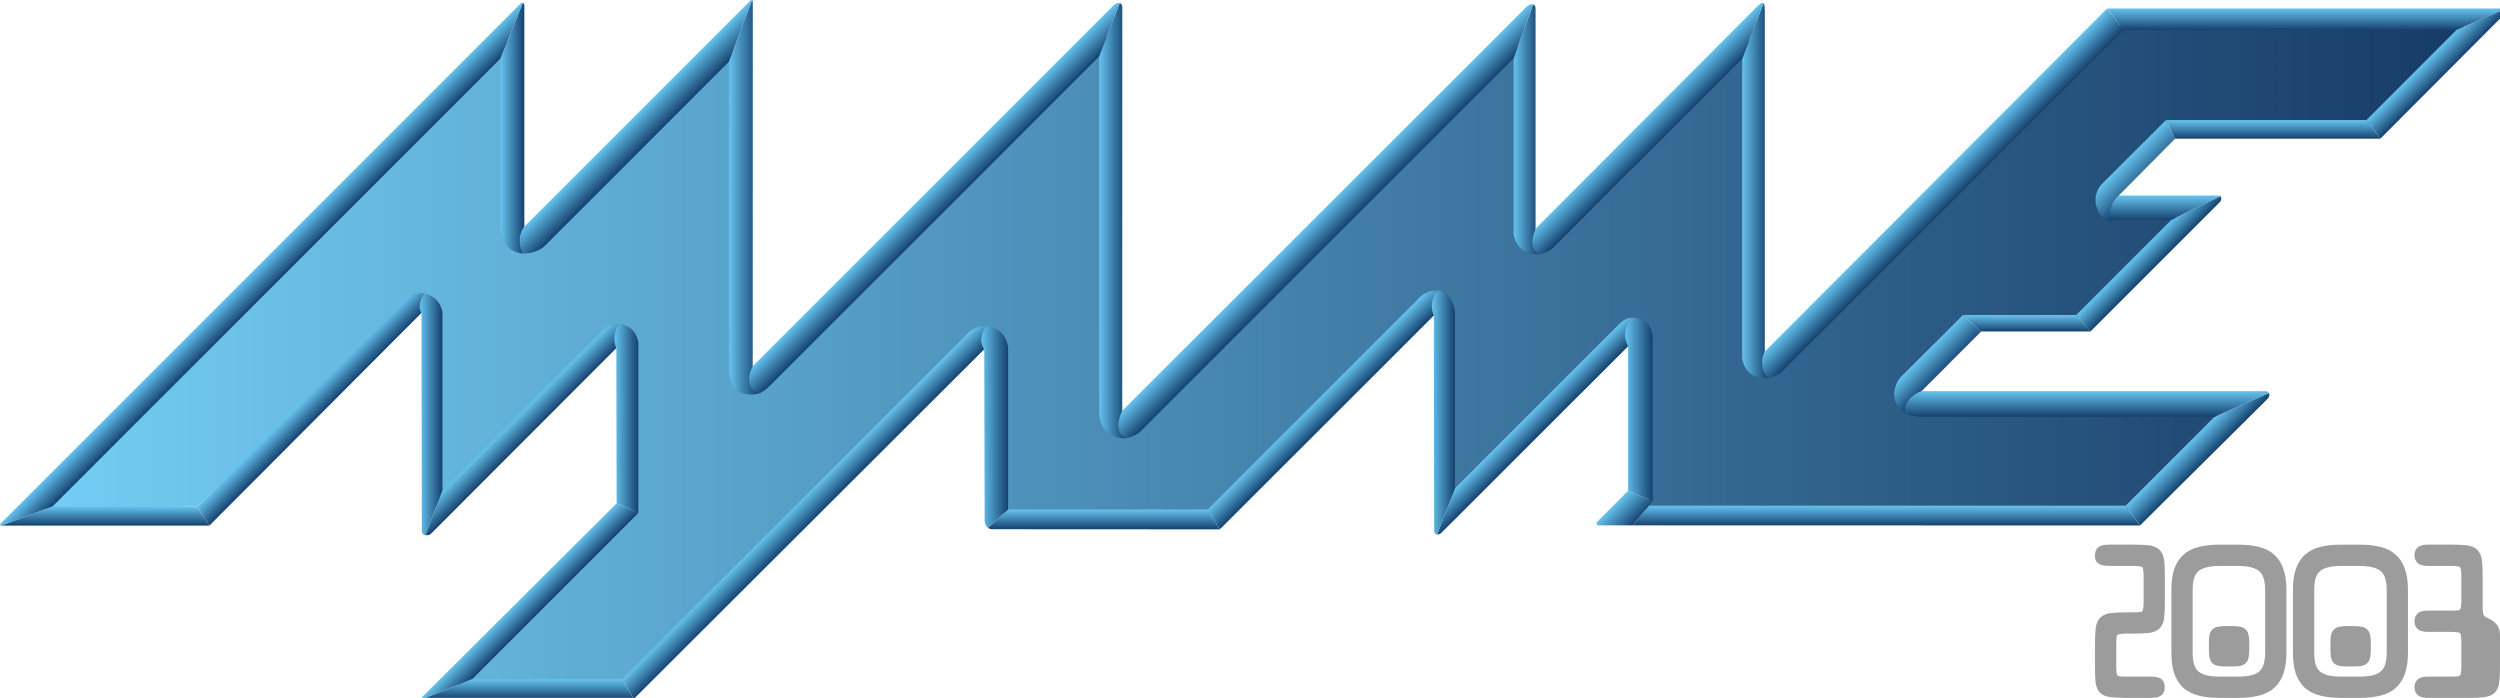 <?xml version="1.0" encoding="UTF-8" standalone="no"?>
<!-- Created with Inkscape (http://www.inkscape.org/) -->

<svg
   width="1015.863mm"
   height="283.578mm"
   viewBox="0 0 1015.863 283.578"
   version="1.1"
   id="svg1"
   inkscape:version="1.3.2 (091e20e, 2023-11-25, custom)"
   sodipodi:docname="mame2003.svg"
   xmlns:inkscape="http://www.inkscape.org/namespaces/inkscape"
   xmlns:sodipodi="http://sodipodi.sourceforge.net/DTD/sodipodi-0.dtd"
   xmlns="http://www.w3.org/2000/svg"
   xmlns:svg="http://www.w3.org/2000/svg">
  <sodipodi:namedview
     id="namedview1"
     pagecolor="#ffffff"
     bordercolor="#000000"
     borderopacity="0.25"
     inkscape:showpageshadow="2"
     inkscape:pageopacity="0.0"
     inkscape:pagecheckerboard="0"
     inkscape:deskcolor="#d1d1d1"
     inkscape:document-units="mm"
     inkscape:zoom="2.8284271"
     inkscape:cx="3452.2721"
     inkscape:cy="925.77955"
     inkscape:window-width="3840"
     inkscape:window-height="2054"
     inkscape:window-x="-11"
     inkscape:window-y="-11"
     inkscape:window-maximized="1"
     inkscape:current-layer="layer1" />
  <defs
     id="defs1">
    <rect
       x="3009.8"
       y="850"
       width="1218.199"
       height="572"
       id="rect2" />
    <rect
       x="1937.719"
       y="91.332"
       width="1616.823"
       height="777.556"
       id="rect1" />
    <linearGradient
       id="SVGID_1_"
       gradientUnits="userSpaceOnUse"
       x1="3778.675"
       y1="-15150.229"
       x2="67.135"
       y2="-15150.229"
       gradientTransform="matrix(1,0,0,-1,-0.18,-14605.497)">
      <stop
         offset="0"
         style="stop-color:#173B66"
         id="stop1" />
      <stop
         offset="1"
         style="stop-color:#73CDF4"
         id="stop2" />
    </linearGradient>
    <linearGradient
       id="SVGID_2_"
       gradientUnits="userSpaceOnUse"
       x1="426.756"
       y1="-15036.05"
       x2="399.959"
       y2="-15009.254"
       gradientTransform="matrix(1,0,0,-1,-0.18,-14605.497)">
      <stop
         offset="0"
         style="stop-color:#15416F"
         id="stop3" />
      <stop
         offset="1"
         style="stop-color:#66C3EE"
         id="stop4" />
    </linearGradient>
    <linearGradient
       id="SVGID_3_"
       gradientUnits="userSpaceOnUse"
       x1="824.745"
       y1="-15546.362"
       x2="800.117"
       y2="-15521.733"
       gradientTransform="matrix(1,0,0,-1,-0.18,-14605.497)">
      <stop
         offset="0"
         style="stop-color:#15416F"
         id="stop5" />
      <stop
         offset="1"
         style="stop-color:#66C3EE"
         id="stop6" />
    </linearGradient>
    <linearGradient
       id="SVGID_4_"
       gradientUnits="userSpaceOnUse"
       x1="161.921"
       y1="-15411.464"
       x2="161.921"
       y2="-15382.164"
       gradientTransform="matrix(1,0,0,-1,-0.18,-14605.497)">
      <stop
         offset="0"
         style="stop-color:#15416F"
         id="stop7" />
      <stop
         offset="1"
         style="stop-color:#66C3EE"
         id="stop8" />
    </linearGradient>
    <linearGradient
       id="SVGID_5_"
       gradientUnits="userSpaceOnUse"
       x1="810.414"
       y1="-15677.283"
       x2="810.414"
       y2="-15647.006"
       gradientTransform="matrix(1,0,0,-1,-0.18,-14605.497)">
      <stop
         offset="0"
         style="stop-color:#15416F"
         id="stop9" />
      <stop
         offset="1"
         style="stop-color:#66C3EE"
         id="stop10" />
    </linearGradient>
    <linearGradient
       id="SVGID_6_"
       gradientUnits="userSpaceOnUse"
       x1="2892.603"
       y1="-15411.273"
       x2="2892.603"
       y2="-15380.928"
       gradientTransform="matrix(1,0,0,-1,-0.18,-14605.497)">
      <stop
         offset="0"
         style="stop-color:#15416F"
         id="stop11" />
      <stop
         offset="1"
         style="stop-color:#66C3EE"
         id="stop12" />
    </linearGradient>
    <linearGradient
       id="SVGID_7_"
       gradientUnits="userSpaceOnUse"
       x1="1692.713"
       y1="-15417.19"
       x2="1692.713"
       y2="-15386.764"
       gradientTransform="matrix(1,0,0,-1,-0.18,-14605.497)">
      <stop
         offset="0"
         style="stop-color:#15416F"
         id="stop13" />
      <stop
         offset="1"
         style="stop-color:#66C3EE"
         id="stop14" />
    </linearGradient>
    <linearGradient
       id="SVGID_8_"
       gradientUnits="userSpaceOnUse"
       x1="3535.148"
       y1="-14651.538"
       x2="3535.148"
       y2="-14618.502"
       gradientTransform="matrix(1,0,0,-1,-0.18,-14605.497)">
      <stop
         offset="0"
         style="stop-color:#15416F"
         id="stop15" />
      <stop
         offset="1"
         style="stop-color:#66C3EE"
         id="stop16" />
    </linearGradient>
    <linearGradient
       id="SVGID_9_"
       gradientUnits="userSpaceOnUse"
       x1="3485.782"
       y1="-14818.162"
       x2="3485.782"
       y2="-14789.562"
       gradientTransform="matrix(1,0,0,-1,-0.18,-14605.497)">
      <stop
         offset="0"
         style="stop-color:#15416F"
         id="stop17" />
      <stop
         offset="1"
         style="stop-color:#66C3EE"
         id="stop18" />
    </linearGradient>
    <linearGradient
       id="SVGID_10_"
       gradientUnits="userSpaceOnUse"
       x1="3107.782"
       y1="-15113.777"
       x2="3107.782"
       y2="-15088.506"
       gradientTransform="matrix(1,0,0,-1,-0.18,-14605.497)">
      <stop
         offset="0"
         style="stop-color:#15416F"
         id="stop19" />
      <stop
         offset="1"
         style="stop-color:#66C3EE"
         id="stop20" />
    </linearGradient>
    <linearGradient
       id="SVGID_11_"
       gradientUnits="userSpaceOnUse"
       x1="3316.953"
       y1="-14943.131"
       x2="3316.953"
       y2="-14905.398"
       gradientTransform="matrix(1,0,0,-1,-0.18,-14605.497)">
      <stop
         offset="0"
         style="stop-color:#15416F"
         id="stop21" />
      <stop
         offset="1"
         style="stop-color:#66C3EE"
         id="stop22" />
    </linearGradient>
    <linearGradient
       id="SVGID_12_"
       gradientUnits="userSpaceOnUse"
       x1="492.521"
       y1="-15240.098"
       x2="468.453"
       y2="-15216.029"
       gradientTransform="matrix(1,0,0,-1,-0.18,-14605.497)">
      <stop
         offset="0"
         style="stop-color:#15416F"
         id="stop23" />
      <stop
         offset="1"
         style="stop-color:#66C3EE"
         id="stop24" />
    </linearGradient>
    <linearGradient
       id="SVGID_13_"
       gradientUnits="userSpaceOnUse"
       x1="804.099"
       y1="-14802.229"
       x2="767.647"
       y2="-14802.229"
       gradientTransform="matrix(1,0,0,-1,-0.18,-14605.497)">
      <stop
         offset="0"
         style="stop-color:#15416F"
         id="stop25" />
      <stop
         offset="1"
         style="stop-color:#66C3EE"
         id="stop26" />
    </linearGradient>
    <linearGradient
       id="SVGID_14_"
       gradientUnits="userSpaceOnUse"
       x1="1162.959"
       y1="-14908.143"
       x2="1117.714"
       y2="-14908.143"
       gradientTransform="matrix(1,0,0,-1,-0.18,-14605.497)">
      <stop
         offset="0"
         style="stop-color:#15416F"
         id="stop27" />
      <stop
         offset="1"
         style="stop-color:#66C3EE"
         id="stop28" />
    </linearGradient>
    <linearGradient
       id="SVGID_15_"
       gradientUnits="userSpaceOnUse"
       x1="1726.166"
       y1="-14943.846"
       x2="1685.454"
       y2="-14943.846"
       gradientTransform="matrix(1,0,0,-1,-0.18,-14605.497)">
      <stop
         offset="0"
         style="stop-color:#15416F"
         id="stop29" />
      <stop
         offset="1"
         style="stop-color:#66C3EE"
         id="stop30" />
    </linearGradient>
    <linearGradient
       id="SVGID_16_"
       gradientUnits="userSpaceOnUse"
       x1="2359.894"
       y1="-14803.963"
       x2="2321.166"
       y2="-14803.963"
       gradientTransform="matrix(1,0,0,-1,-0.18,-14605.497)">
      <stop
         offset="0"
         style="stop-color:#15416F"
         id="stop31" />
      <stop
         offset="1"
         style="stop-color:#66C3EE"
         id="stop32" />
    </linearGradient>
    <linearGradient
       id="SVGID_17_"
       gradientUnits="userSpaceOnUse"
       x1="2710.996"
       y1="-14897.854"
       x2="2671.615"
       y2="-14897.854"
       gradientTransform="matrix(1,0,0,-1,-0.18,-14605.497)">
      <stop
         offset="0"
         style="stop-color:#15416F"
         id="stop33" />
      <stop
         offset="1"
         style="stop-color:#66C3EE"
         id="stop34" />
    </linearGradient>
    <linearGradient
       id="SVGID_18_"
       gradientUnits="userSpaceOnUse"
       x1="678.493"
       y1="-15240.861"
       x2="643.773"
       y2="-15240.861"
       gradientTransform="matrix(1,0,0,-1,-0.18,-14605.497)">
      <stop
         offset="0"
         style="stop-color:#15416F"
         id="stop35" />
      <stop
         offset="1"
         style="stop-color:#66C3EE"
         id="stop36" />
    </linearGradient>
    <linearGradient
       id="SVGID_19_"
       gradientUnits="userSpaceOnUse"
       x1="810.849"
       y1="-15274.146"
       x2="786.713"
       y2="-15250.009"
       gradientTransform="matrix(1,0,0,-1,-0.18,-14605.497)">
      <stop
         offset="0"
         style="stop-color:#15416F"
         id="stop37" />
      <stop
         offset="1"
         style="stop-color:#66C3EE"
         id="stop38" />
    </linearGradient>
    <linearGradient
       id="SVGID_20_"
       gradientUnits="userSpaceOnUse"
       x1="3746.804"
       y1="-14721.605"
       x2="3721.877"
       y2="-14696.677"
       gradientTransform="matrix(1,0,0,-1,-0.18,-14605.497)">
      <stop
         offset="0"
         style="stop-color:#15416F"
         id="stop39" />
      <stop
         offset="1"
         style="stop-color:#66C3EE"
         id="stop40" />
    </linearGradient>
    <linearGradient
       id="SVGID_21_"
       gradientUnits="userSpaceOnUse"
       x1="978.951"
       y1="-15247.25"
       x2="942.278"
       y2="-15247.25"
       gradientTransform="matrix(1,0,0,-1,-0.18,-14605.497)">
      <stop
         offset="0"
         style="stop-color:#15416F"
         id="stop41" />
      <stop
         offset="1"
         style="stop-color:#66C3EE"
         id="stop42" />
    </linearGradient>
    <linearGradient
       id="SVGID_22_"
       gradientUnits="userSpaceOnUse"
       x1="997.85"
       y1="-14820.167"
       x2="967.363"
       y2="-14789.68"
       gradientTransform="matrix(1,0,0,-1,-0.18,-14605.497)">
      <stop
         offset="0"
         style="stop-color:#15416F"
         id="stop43" />
      <stop
         offset="1"
         style="stop-color:#66C3EE"
         id="stop44" />
    </linearGradient>
    <linearGradient
       id="SVGID_23_"
       gradientUnits="userSpaceOnUse"
       x1="1453.466"
       y1="-14924.183"
       x2="1425.217"
       y2="-14895.933"
       gradientTransform="matrix(1,0,0,-1,-0.18,-14605.497)">
      <stop
         offset="0"
         style="stop-color:#15416F"
         id="stop45" />
      <stop
         offset="1"
         style="stop-color:#66C3EE"
         id="stop46" />
    </linearGradient>
    <linearGradient
       id="SVGID_24_"
       gradientUnits="userSpaceOnUse"
       x1="2054.458"
       y1="-14961.47"
       x2="2024.675"
       y2="-14931.687"
       gradientTransform="matrix(1,0,0,-1,-0.18,-14605.497)">
      <stop
         offset="0"
         style="stop-color:#15416F"
         id="stop47" />
      <stop
         offset="1"
         style="stop-color:#66C3EE"
         id="stop48" />
    </linearGradient>
    <linearGradient
       id="SVGID_25_"
       gradientUnits="userSpaceOnUse"
       x1="2548.027"
       y1="-14819.156"
       x2="2519.443"
       y2="-14790.568"
       gradientTransform="matrix(1,0,0,-1,-0.18,-14605.497)">
      <stop
         offset="0"
         style="stop-color:#15416F"
         id="stop49" />
      <stop
         offset="1"
         style="stop-color:#66C3EE"
         id="stop50" />
    </linearGradient>
    <linearGradient
       id="SVGID_26_"
       gradientUnits="userSpaceOnUse"
       x1="3307.286"
       y1="-15012.108"
       x2="3283.802"
       y2="-14988.626"
       gradientTransform="matrix(1,0,0,-1,-0.18,-14605.497)">
      <stop
         offset="0"
         style="stop-color:#15416F"
         id="stop51" />
      <stop
         offset="1"
         style="stop-color:#66C3EE"
         id="stop52" />
    </linearGradient>
    <linearGradient
       id="SVGID_27_"
       gradientUnits="userSpaceOnUse"
       x1="3382.488"
       y1="-15311.773"
       x2="3355.585"
       y2="-15284.871"
       gradientTransform="matrix(1,0,0,-1,-0.18,-14605.497)">
      <stop
         offset="0"
         style="stop-color:#15416F"
         id="stop53" />
      <stop
         offset="1"
         style="stop-color:#66C3EE"
         id="stop54" />
    </linearGradient>
    <linearGradient
       id="SVGID_28_"
       gradientUnits="userSpaceOnUse"
       x1="2988.675"
       y1="-14919.38"
       x2="2959.579"
       y2="-14890.285"
       gradientTransform="matrix(1,0,0,-1,-0.18,-14605.497)">
      <stop
         offset="0"
         style="stop-color:#15416F"
         id="stop55" />
      <stop
         offset="1"
         style="stop-color:#66C3EE"
         id="stop56" />
    </linearGradient>
    <linearGradient
       id="SVGID_29_"
       gradientUnits="userSpaceOnUse"
       x1="3294.524"
       y1="-14885.651"
       x2="3259.791"
       y2="-14850.917"
       gradientTransform="matrix(1,0,0,-1,-0.18,-14605.497)">
      <stop
         offset="0"
         style="stop-color:#15416F"
         id="stop57" />
      <stop
         offset="1"
         style="stop-color:#66C3EE"
         id="stop58" />
    </linearGradient>
    <linearGradient
       id="SVGID_30_"
       gradientUnits="userSpaceOnUse"
       x1="1250.568"
       y1="-15399.775"
       x2="1225.82"
       y2="-15375.027"
       gradientTransform="matrix(1,0,0,-1,-0.18,-14605.497)">
      <stop
         offset="0"
         style="stop-color:#15416F"
         id="stop59" />
      <stop
         offset="1"
         style="stop-color:#66C3EE"
         id="stop60" />
    </linearGradient>
    <linearGradient
       id="SVGID_31_"
       gradientUnits="userSpaceOnUse"
       x1="2045.718"
       y1="-15242.232"
       x2="2020.982"
       y2="-15217.495"
       gradientTransform="matrix(1,0,0,-1,-0.18,-14605.497)">
      <stop
         offset="0"
         style="stop-color:#15416F"
         id="stop61" />
      <stop
         offset="1"
         style="stop-color:#66C3EE"
         id="stop62" />
    </linearGradient>
    <linearGradient
       id="SVGID_32_"
       gradientUnits="userSpaceOnUse"
       x1="2364.052"
       y1="-15269.031"
       x2="2340.212"
       y2="-15245.189"
       gradientTransform="matrix(1,0,0,-1,-0.18,-14605.497)">
      <stop
         offset="0"
         style="stop-color:#15416F"
         id="stop63" />
      <stop
         offset="1"
         style="stop-color:#66C3EE"
         id="stop64" />
    </linearGradient>
    <linearGradient
       id="SVGID_33_"
       gradientUnits="userSpaceOnUse"
       x1="2507.175"
       y1="-15407.465"
       x2="2477.217"
       y2="-15377.508"
       gradientTransform="matrix(1,0,0,-1,-0.18,-14605.497)">
      <stop
         offset="0"
         style="stop-color:#15416F"
         id="stop65" />
      <stop
         offset="1"
         style="stop-color:#66C3EE"
         id="stop66" />
    </linearGradient>
    <linearGradient
       id="SVGID_34_"
       gradientUnits="userSpaceOnUse"
       x1="1545.935"
       y1="-15260.089"
       x2="1504.918"
       y2="-15260.089"
       gradientTransform="matrix(1,0,0,-1,-0.18,-14605.497)">
      <stop
         offset="0"
         style="stop-color:#15416F"
         id="stop67" />
      <stop
         offset="1"
         style="stop-color:#66C3EE"
         id="stop68" />
    </linearGradient>
    <linearGradient
       id="SVGID_35_"
       gradientUnits="userSpaceOnUse"
       x1="2231.013"
       y1="-15238.008"
       x2="2195.604"
       y2="-15238.008"
       gradientTransform="matrix(1,0,0,-1,-0.18,-14605.497)">
      <stop
         offset="0"
         style="stop-color:#15416F"
         id="stop69" />
      <stop
         offset="1"
         style="stop-color:#66C3EE"
         id="stop70" />
    </linearGradient>
    <linearGradient
       id="SVGID_36_"
       gradientUnits="userSpaceOnUse"
       x1="2534.433"
       y1="-15233.171"
       x2="2492.012"
       y2="-15233.171"
       gradientTransform="matrix(1,0,0,-1,-0.18,-14605.497)">
      <stop
         offset="0"
         style="stop-color:#15416F"
         id="stop71" />
      <stop
         offset="1"
         style="stop-color:#66C3EE"
         id="stop72" />
    </linearGradient>
    <linearGradient
       id="SVGID_37_"
       gradientUnits="userSpaceOnUse"
       x1="2980.533"
       y1="-15177.936"
       x2="2950.517"
       y2="-15147.921"
       gradientTransform="matrix(1,0,0,-1,-0.18,-14605.497)">
      <stop
         offset="0"
         style="stop-color:#15416F"
         id="stop73" />
      <stop
         offset="1"
         style="stop-color:#66C3EE"
         id="stop74" />
    </linearGradient>
    <linearGradient
       id="SVGID_38_"
       gradientUnits="userSpaceOnUse"
       x1="3199.837"
       y1="-15244.737"
       x2="3199.837"
       y2="-15205.329"
       gradientTransform="matrix(1,0,0,-1,-0.18,-14605.497)">
      <stop
         offset="0"
         style="stop-color:#15416F"
         id="stop75" />
      <stop
         offset="1"
         style="stop-color:#66C3EE"
         id="stop76" />
    </linearGradient>
  </defs>
  <g
     inkscape:label="Layer 1"
     inkscape:groupmode="layer"
     id="layer1"
     transform="translate(402.96,-6.615)">
    <g
       id="g76"
       transform="matrix(0.265,0,0,0.265,-402.96,6.608)">
      <linearGradient
         id="linearGradient78"
         gradientUnits="userSpaceOnUse"
         x1="3778.675"
         y1="-15150.229"
         x2="67.135"
         y2="-15150.229"
         gradientTransform="matrix(1,0,0,-1,-0.18,-14605.497)">
        <stop
           offset="0"
           style="stop-color:#173B66"
           id="stop77" />
        <stop
           offset="1"
           style="stop-color:#73CDF4"
           id="stop78" />
      </linearGradient>
      <polygon
         class="st0"
         points="2336.1,354.8 2336.1,63.7 1763,630.7 1691.8,638.3 1697.8,54.9 1197,563.4 1131.2,563.8 1123.5,75.3 853.3,347.5 778.1,351.3 781,60.7 67,780.5 302.1,776.7 610.5,477.4 669.6,477.4 666.7,778.1 912.3,526.8 971.1,526.8 971.1,782.8 700.8,1051.1 959.8,1047.3 1469.4,531.9 1538,531.9 1538,785.1 1855.7,787 2162.8,477.9 2222.1,474.1 2221.2,766.3 2466.7,520.8 2524.6,520.8 2528.5,768.3 2523.5,781.2 3265.1,781.2 3407.1,637.3 2946,629.5 2941.8,562.6 3013.6,486.9 3187.6,486.9 3338.7,333.8 3247.4,329.9 3247.4,265.5 3325,187.9 3634.7,189.9 3778.5,40.3 3248.6,38.3 2750.8,538.1 2681.1,542 2683,61.2 2403.1,346.8 "
         id="polygon2"
         style="fill:url(#SVGID_1_)" />
      <linearGradient
         id="linearGradient80"
         gradientUnits="userSpaceOnUse"
         x1="426.756"
         y1="-15036.05"
         x2="399.959"
         y2="-15009.254"
         gradientTransform="matrix(1,0,0,-1,-0.18,-14605.497)">
        <stop
           offset="0"
           style="stop-color:#15416F"
           id="stop79" />
        <stop
           offset="1"
           style="stop-color:#66C3EE"
           id="stop80" />
      </linearGradient>
      <path
         class="st2"
         d="M 767.3,89.8 80.4,776.7 2.5,806 c 0,0 -4.1,0.3 -1.8,-3 0,0 796.6,-796.8 798,-798 1.4,-1.2 3.2,-0.2 3.2,-0.2 z"
         id="path4"
         style="fill:url(#SVGID_2_)" />
      <linearGradient
         id="linearGradient82"
         gradientUnits="userSpaceOnUse"
         x1="824.745"
         y1="-15546.362"
         x2="800.117"
         y2="-15521.733"
         gradientTransform="matrix(1,0,0,-1,-0.18,-14605.497)">
        <stop
           offset="0"
           style="stop-color:#15416F"
           id="stop81" />
        <stop
           offset="1"
           style="stop-color:#66C3EE"
           id="stop82" />
      </linearGradient>
      <path
         class="st3"
         d="m 978.8,786.6 -254.9,254.9 -75.2,30.3 c 0,0 -3.9,0.4 -1.6,-2.8 L 945.5,771.8 Z"
         id="path6"
         style="fill:url(#SVGID_3_)" />
      <linearGradient
         id="linearGradient84"
         gradientUnits="userSpaceOnUse"
         x1="161.921"
         y1="-15411.464"
         x2="161.921"
         y2="-15382.164"
         gradientTransform="matrix(1,0,0,-1,-0.18,-14605.497)">
        <stop
           offset="0"
           style="stop-color:#15416F"
           id="stop83" />
        <stop
           offset="1"
           style="stop-color:#66C3EE"
           id="stop84" />
      </linearGradient>
      <polygon
         class="st5"
         points="321,806 2.5,806 80.6,776.7 302.1,776.7 "
         id="polygon8"
         style="fill:url(#SVGID_4_)" />
      <linearGradient
         id="linearGradient86"
         gradientUnits="userSpaceOnUse"
         x1="810.414"
         y1="-15677.283"
         x2="810.414"
         y2="-15647.006"
         gradientTransform="matrix(1,0,0,-1,-0.18,-14605.497)">
        <stop
           offset="0"
           style="stop-color:#15416F"
           id="stop85" />
        <stop
           offset="1"
           style="stop-color:#66C3EE"
           id="stop86" />
      </linearGradient>
      <polygon
         class="st6"
         points="971.7,1071.8 648.7,1071.8 723.9,1041.5 954,1041.5 "
         id="polygon10"
         style="fill:url(#SVGID_5_)" />
      <linearGradient
         id="linearGradient88"
         gradientUnits="userSpaceOnUse"
         x1="2892.603"
         y1="-15411.273"
         x2="2892.603"
         y2="-15380.928"
         gradientTransform="matrix(1,0,0,-1,-0.18,-14605.497)">
        <stop
           offset="0"
           style="stop-color:#15416F"
           id="stop87" />
        <stop
           offset="1"
           style="stop-color:#66C3EE"
           id="stop88" />
      </linearGradient>
      <polygon
         class="st7"
         points="3281.5,805.8 2503.4,805.6 2528.4,775.4 3259.4,775.4 "
         id="polygon12"
         style="fill:url(#SVGID_6_)" />
      <linearGradient
         id="linearGradient90"
         gradientUnits="userSpaceOnUse"
         x1="1692.713"
         y1="-15417.19"
         x2="1692.713"
         y2="-15386.764"
         gradientTransform="matrix(1,0,0,-1,-0.18,-14605.497)">
        <stop
           offset="0"
           style="stop-color:#15416F"
           id="stop89" />
        <stop
           offset="1"
           style="stop-color:#66C3EE"
           id="stop90" />
      </linearGradient>
      <path
         class="st8"
         d="m 1870.3,811.7 -350,-0.2 c -2.3,0 -5.5,-2.3 -5.5,-2.3 l 31,-28 h 306.1 z"
         id="path14"
         style="fill:url(#SVGID_7_)" />
      <linearGradient
         id="linearGradient92"
         gradientUnits="userSpaceOnUse"
         x1="3535.148"
         y1="-14651.538"
         x2="3535.148"
         y2="-14618.502"
         gradientTransform="matrix(1,0,0,-1,-0.18,-14605.497)">
        <stop
           offset="0"
           style="stop-color:#15416F"
           id="stop91" />
        <stop
           offset="1"
           style="stop-color:#66C3EE"
           id="stop92" />
      </linearGradient>
      <path
         class="st9"
         d="m 3231.2,13 h 602.2 c 5.3,0 5.3,2.1 5.3,2.1 L 3766.9,46 h -510.6 z"
         id="path16"
         style="fill:url(#SVGID_8_)" />
      <linearGradient
         id="linearGradient94"
         gradientUnits="userSpaceOnUse"
         x1="3485.782"
         y1="-14818.162"
         x2="3485.782"
         y2="-14789.562"
         gradientTransform="matrix(1,0,0,-1,-0.18,-14605.497)">
        <stop
           offset="0"
           style="stop-color:#15416F"
           id="stop93" />
        <stop
           offset="1"
           style="stop-color:#66C3EE"
           id="stop94" />
      </linearGradient>
      <polygon
         class="st10"
         points="3650.1,212.7 3335.2,212.7 3321.1,184.1 3628.9,184.1 "
         id="polygon18"
         style="fill:url(#SVGID_9_)" />
      <linearGradient
         id="linearGradient96"
         gradientUnits="userSpaceOnUse"
         x1="3107.782"
         y1="-15113.777"
         x2="3107.782"
         y2="-15088.506"
         gradientTransform="matrix(1,0,0,-1,-0.18,-14605.497)">
        <stop
           offset="0"
           style="stop-color:#15416F"
           id="stop95" />
        <stop
           offset="1"
           style="stop-color:#66C3EE"
           id="stop96" />
      </linearGradient>
      <polygon
         class="st11"
         points="3205.4,508.3 3037.8,508.3 3009.8,483 3183.8,483 "
         id="polygon20"
         style="fill:url(#SVGID_10_)" />
      <linearGradient
         id="linearGradient98"
         gradientUnits="userSpaceOnUse"
         x1="3316.953"
         y1="-14943.131"
         x2="3316.953"
         y2="-14905.398"
         gradientTransform="matrix(1,0,0,-1,-0.18,-14605.497)">
        <stop
           offset="0"
           style="stop-color:#15416F"
           id="stop97" />
        <stop
           offset="1"
           style="stop-color:#66C3EE"
           id="stop98" />
      </linearGradient>
      <path
         class="st12"
         d="m 3329.1,337.6 h -92.3 l -8.1,-37.7 h 173 c 2.4,-0.3 3,1 3,1 z"
         id="path22"
         style="fill:url(#SVGID_11_)" />
      <linearGradient
         id="linearGradient100"
         gradientUnits="userSpaceOnUse"
         x1="492.521"
         y1="-15240.098"
         x2="468.453"
         y2="-15216.029"
         gradientTransform="matrix(1,0,0,-1,-0.18,-14605.497)">
        <stop
           offset="0"
           style="stop-color:#15416F"
           id="stop99" />
        <stop
           offset="1"
           style="stop-color:#66C3EE"
           id="stop100" />
      </linearGradient>
      <path
         class="st13"
         d="M 646.3,479.8 321,806 302.2,776.7 618.8,461.7 c 13.6,-15.7 31.8,-11.8 31.8,-11.8 z"
         id="path24"
         style="fill:url(#SVGID_12_)" />
      <linearGradient
         id="linearGradient102"
         gradientUnits="userSpaceOnUse"
         x1="804.099"
         y1="-14802.229"
         x2="767.647"
         y2="-14802.229"
         gradientTransform="matrix(1,0,0,-1,-0.18,-14605.497)">
        <stop
           offset="0"
           style="stop-color:#15416F"
           id="stop101" />
        <stop
           offset="1"
           style="stop-color:#66C3EE"
           id="stop102" />
      </linearGradient>
      <path
         class="st14"
         d="M 767.5,351 V 89.6 L 801.9,4.7 c 0,0 2.1,0.5 2.1,3.9 0,3.3 0,364.4 0,364.4 l -2.1,15.7 c -0.1,0 -30.7,0.2 -34.4,-37.7 z"
         id="path26"
         style="fill:url(#SVGID_13_)" />
      <linearGradient
         id="linearGradient104"
         gradientUnits="userSpaceOnUse"
         x1="1162.959"
         y1="-14908.143"
         x2="1117.714"
         y2="-14908.143"
         gradientTransform="matrix(1,0,0,-1,-0.18,-14605.497)">
        <stop
           offset="0"
           style="stop-color:#15416F"
           id="stop103" />
        <stop
           offset="1"
           style="stop-color:#66C3EE"
           id="stop104" />
      </linearGradient>
      <path
         class="st15"
         d="m 1162.8,603.5 c 0,0 -44.4,13.2 -45,-38.2 -0.5,-49.7 -0.1,-470.7 -0.1,-470.7 l 35.4,-94.4 c 0,0 1.2,-0.2 1.2,4.9 l -0.1,555.6 z"
         id="path28"
         style="fill:url(#SVGID_14_)" />
      <linearGradient
         id="linearGradient106"
         gradientUnits="userSpaceOnUse"
         x1="1726.166"
         y1="-14943.846"
         x2="1685.454"
         y2="-14943.846"
         gradientTransform="matrix(1,0,0,-1,-0.18,-14605.497)">
        <stop
           offset="0"
           style="stop-color:#15416F"
           id="stop105" />
        <stop
           offset="1"
           style="stop-color:#66C3EE"
           id="stop106" />
      </linearGradient>
      <path
         class="st16"
         d="m 1726,671.9 c 0,0 -40,3.9 -40.5,-41.4 l -0.2,-543.9 31.6,-82 c 0,0 4,1 4,6.2 l -0.1,619.1 z"
         id="path30"
         style="fill:url(#SVGID_15_)" />
      <linearGradient
         id="linearGradient108"
         gradientUnits="userSpaceOnUse"
         x1="2359.894"
         y1="-14803.963"
         x2="2321.166"
         y2="-14803.963"
         gradientTransform="matrix(1,0,0,-1,-0.18,-14605.497)">
        <stop
           offset="0"
           style="stop-color:#15416F"
           id="stop107" />
        <stop
           offset="1"
           style="stop-color:#66C3EE"
           id="stop108" />
      </linearGradient>
      <path
         class="st17"
         d="m 2359.7,390.1 c 0,0 -33.1,3.1 -38.7,-31 V 89.3 l 29.8,-82.5 c 0,0 3.8,0.9 3.8,6 v 337.4 z"
         id="path32"
         style="fill:url(#SVGID_16_)" />
      <linearGradient
         id="linearGradient110"
         gradientUnits="userSpaceOnUse"
         x1="2710.996"
         y1="-14897.854"
         x2="2671.615"
         y2="-14897.854"
         gradientTransform="matrix(1,0,0,-1,-0.18,-14605.497)">
        <stop
           offset="0"
           style="stop-color:#15416F"
           id="stop109" />
        <stop
           offset="1"
           style="stop-color:#66C3EE"
           id="stop110" />
      </linearGradient>
      <path
         class="st18"
         d="m 2710.8,579.7 c 0,0 -33.5,4.4 -39.4,-29.7 V 90 l 32.9,-85.2 c 0,0 1.8,1.5 1.8,11.6 V 541 Z"
         id="path34"
         style="fill:url(#SVGID_17_)" />
      <linearGradient
         id="linearGradient112"
         gradientUnits="userSpaceOnUse"
         x1="678.493"
         y1="-15240.861"
         x2="643.773"
         y2="-15240.861"
         gradientTransform="matrix(1,0,0,-1,-0.18,-14605.497)">
        <stop
           offset="0"
           style="stop-color:#15416F"
           id="stop111" />
        <stop
           offset="1"
           style="stop-color:#66C3EE"
           id="stop112" />
      </linearGradient>
      <path
         class="st19"
         d="m 652.3,820.8 c 0,0 -5.7,-0.5 -5.5,-7.8 0,-6.2 -0.5,-333.1 -0.5,-333.1 0,0 -8.3,-10.7 4.2,-29.9 3.7,0.9 23.7,4.9 27.9,28.9 v 274.2 z"
         id="path36"
         style="fill:url(#SVGID_18_)" />
      <linearGradient
         id="linearGradient114"
         gradientUnits="userSpaceOnUse"
         x1="810.849"
         y1="-15274.146"
         x2="786.713"
         y2="-15250.009"
         gradientTransform="matrix(1,0,0,-1,-0.18,-14605.497)">
        <stop
           offset="0"
           style="stop-color:#15416F"
           id="stop113" />
        <stop
           offset="1"
           style="stop-color:#66C3EE"
           id="stop114" />
      </linearGradient>
      <path
         class="st20"
         d="m 945,533.9 c 0,0 -281.8,282.2 -284.5,284.9 -2.4,2.6 -8.2,1.9 -8.2,1.9 l 26,-67.7 245,-245.2 c 0,0 9.1,-11.7 26,-11.1 z"
         id="path38"
         style="fill:url(#SVGID_19_)" />
      <linearGradient
         id="linearGradient116"
         gradientUnits="userSpaceOnUse"
         x1="3746.804"
         y1="-14721.605"
         x2="3721.877"
         y2="-14696.677"
         gradientTransform="matrix(1,0,0,-1,-0.18,-14605.497)">
        <stop
           offset="0"
           style="stop-color:#15416F"
           id="stop115" />
        <stop
           offset="1"
           style="stop-color:#66C3EE"
           id="stop116" />
      </linearGradient>
      <path
         class="st21"
         d="M 3837.3,24.7 3650,212.6 3628.8,184 3766.8,45.9 3838.7,15 c 0.1,0.1 2.4,5.9 -1.4,9.7 z"
         id="path40"
         style="fill:url(#SVGID_20_)" />
      <linearGradient
         id="linearGradient118"
         gradientUnits="userSpaceOnUse"
         x1="978.951"
         y1="-15247.25"
         x2="942.278"
         y2="-15247.25"
         gradientTransform="matrix(1,0,0,-1,-0.18,-14605.497)">
        <stop
           offset="0"
           style="stop-color:#15416F"
           id="stop117" />
        <stop
           offset="1"
           style="stop-color:#66C3EE"
           id="stop118" />
      </linearGradient>
      <path
         class="st22"
         d="M 945.5,771.8 945,533.9 c 0,0 -8.8,-17.9 4.3,-37.1 4,0 25.1,2.9 29.5,28.2 v 261.7 z"
         id="path42"
         style="fill:url(#SVGID_21_)" />
      <linearGradient
         id="linearGradient120"
         gradientUnits="userSpaceOnUse"
         x1="997.85"
         y1="-14820.167"
         x2="967.363"
         y2="-14789.68"
         gradientTransform="matrix(1,0,0,-1,-0.18,-14605.497)">
        <stop
           offset="0"
           style="stop-color:#15416F"
           id="stop119" />
        <stop
           offset="1"
           style="stop-color:#66C3EE"
           id="stop120" />
      </linearGradient>
      <path
         class="st23"
         d="M 1117.7,94.6 836.1,376.3 c -13.5,13.5 -34.3,12.5 -34.3,12.5 -12.2,-24 2.1,-41.2 2.1,-41.2 0,0 343.1,-343 345.6,-345.6 2.2,-2.8 3.7,-1.8 3.7,-1.8 z"
         id="path44"
         style="fill:url(#SVGID_22_)" />
      <linearGradient
         id="linearGradient122"
         gradientUnits="userSpaceOnUse"
         x1="1453.466"
         y1="-14924.183"
         x2="1425.217"
         y2="-14895.933"
         gradientTransform="matrix(1,0,0,-1,-0.18,-14605.497)">
        <stop
           offset="0"
           style="stop-color:#15416F"
           id="stop121" />
        <stop
           offset="1"
           style="stop-color:#66C3EE"
           id="stop122" />
      </linearGradient>
      <path
         class="st24"
         d="M 1685.3,86.7 1180,592 c -10.5,10.5 -17.2,11.6 -17.2,11.6 -25.7,-12.8 -8.2,-42.5 -8.2,-42.5 0,0 547.9,-547.8 550.4,-550.4 6.4,-7.4 12,-6 12,-6 z"
         id="path46"
         style="fill:url(#SVGID_23_)" />
      <linearGradient
         id="linearGradient124"
         gradientUnits="userSpaceOnUse"
         x1="2054.458"
         y1="-14961.47"
         x2="2024.675"
         y2="-14931.687"
         gradientTransform="matrix(1,0,0,-1,-0.18,-14605.497)">
        <stop
           offset="0"
           style="stop-color:#15416F"
           id="stop123" />
        <stop
           offset="1"
           style="stop-color:#66C3EE"
           id="stop124" />
      </linearGradient>
      <path
         class="st25"
         d="M 2321,89.3 1749.2,661 c -9.7,9.7 -23.3,10.9 -23.3,10.9 -21.2,-10.6 -5.3,-41.9 -5.3,-41.9 0,0 615.5,-614.8 618,-617.4 6.4,-7.5 12.1,-5.9 12.1,-5.9 z"
         id="path48"
         style="fill:url(#SVGID_24_)" />
      <linearGradient
         id="linearGradient126"
         gradientUnits="userSpaceOnUse"
         x1="2548.027"
         y1="-14819.156"
         x2="2519.443"
         y2="-14790.568"
         gradientTransform="matrix(1,0,0,-1,-0.18,-14605.497)">
        <stop
           offset="0"
           style="stop-color:#15416F"
           id="stop125" />
        <stop
           offset="1"
           style="stop-color:#66C3EE"
           id="stop126" />
      </linearGradient>
      <path
         class="st26"
         d="m 2671.4,90 -288.8,288.8 c -9.7,9.7 -22.9,11.3 -22.9,11.3 -19.9,-13 -4,-40.6 -4,-40.6 0,0 336.9,-337.6 339.3,-340.2 7.1,-7 9.4,-4.5 9.4,-4.5 z"
         id="path50"
         style="fill:url(#SVGID_25_)" />
      <linearGradient
         id="linearGradient128"
         gradientUnits="userSpaceOnUse"
         x1="3307.286"
         y1="-15012.108"
         x2="3283.802"
         y2="-14988.626"
         gradientTransform="matrix(1,0,0,-1,-0.18,-14605.497)">
        <stop
           offset="0"
           style="stop-color:#15416F"
           id="stop127" />
        <stop
           offset="1"
           style="stop-color:#66C3EE"
           id="stop128" />
      </linearGradient>
      <path
         class="st27"
         d="m 3404.9,308.8 -199.5,199.5 -21.7,-25.3 145.4,-145.4 75.6,-36.7 c 0.1,0 2.9,2 0.2,7.9 z"
         id="path52"
         style="fill:url(#SVGID_26_)" />
      <linearGradient
         id="linearGradient130"
         gradientUnits="userSpaceOnUse"
         x1="3382.488"
         y1="-15311.773"
         x2="3355.585"
         y2="-15284.871"
         gradientTransform="matrix(1,0,0,-1,-0.18,-14605.497)">
        <stop
           offset="0"
           style="stop-color:#15416F"
           id="stop129" />
        <stop
           offset="1"
           style="stop-color:#66C3EE"
           id="stop130" />
      </linearGradient>
      <path
         class="st28"
         d="m 3477.5,611.1 -196,194.6 -22.1,-30.3 136.2,-136.2 83.5,-36.5 c -0.1,0 2.6,2.9 -1.6,8.4 z"
         id="path54"
         style="fill:url(#SVGID_27_)" />
      <linearGradient
         id="linearGradient132"
         gradientUnits="userSpaceOnUse"
         x1="2988.675"
         y1="-14919.38"
         x2="2959.579"
         y2="-14890.285"
         gradientTransform="matrix(1,0,0,-1,-0.18,-14605.497)">
        <stop
           offset="0"
           style="stop-color:#15416F"
           id="stop131" />
        <stop
           offset="1"
           style="stop-color:#66C3EE"
           id="stop132" />
      </linearGradient>
      <path
         class="st29"
         d="m 3256.3,46 -522.5,522.5 c -9.7,9.7 -23.1,11.2 -23.1,11.2 -16.6,-21 -4.7,-40.6 -4.7,-40.6 L 3231,13 Z"
         id="path56"
         style="fill:url(#SVGID_28_)" />
      <linearGradient
         id="linearGradient134"
         gradientUnits="userSpaceOnUse"
         x1="3294.524"
         y1="-14885.651"
         x2="3259.791"
         y2="-14850.917"
         gradientTransform="matrix(1,0,0,-1,-0.18,-14605.497)">
        <stop
           offset="0"
           style="stop-color:#15416F"
           id="stop133" />
        <stop
           offset="1"
           style="stop-color:#66C3EE"
           id="stop134" />
      </linearGradient>
      <path
         class="st30"
         d="m 3335.2,212.7 -86.1,86.9 c -18.8,15.5 -12.2,38.1 -12.2,38.1 -15.3,-1.4 -21.2,-14 -23.2,-25.1 -1.9,-11.1 2.1,-23.2 9.2,-30.3 l 98.3,-98.1 z"
         id="path58"
         style="fill:url(#SVGID_29_)" />
      <linearGradient
         id="linearGradient136"
         gradientUnits="userSpaceOnUse"
         x1="1250.568"
         y1="-15399.775"
         x2="1225.82"
         y2="-15375.027"
         gradientTransform="matrix(1,0,0,-1,-0.18,-14605.497)">
        <stop
           offset="0"
           style="stop-color:#15416F"
           id="stop135" />
        <stop
           offset="1"
           style="stop-color:#66C3EE"
           id="stop136" />
      </linearGradient>
      <path
         class="st31"
         d="M 954,1041.5 1483.3,512 c 0,0 9.8,-12.7 29,-12 l -3.1,35.5 c 0,0 -534.4,533.3 -537.4,536.3 z"
         id="path60"
         style="fill:url(#SVGID_30_)" />
      <linearGradient
         id="linearGradient138"
         gradientUnits="userSpaceOnUse"
         x1="2045.718"
         y1="-15242.232"
         x2="2020.982"
         y2="-15217.495"
         gradientTransform="matrix(1,0,0,-1,-0.18,-14605.497)">
        <stop
           offset="0"
           style="stop-color:#15416F"
           id="stop137" />
        <stop
           offset="1"
           style="stop-color:#66C3EE"
           id="stop138" />
      </linearGradient>
      <path
         class="st32"
         d="m 1851.8,781.3 323.7,-323.8 c 0,0 9.8,-12.7 29,-12 l -5.8,38.2 -328.3,328 z"
         id="path62"
         style="fill:url(#SVGID_31_)" />
      <linearGradient
         id="linearGradient140"
         gradientUnits="userSpaceOnUse"
         x1="2364.052"
         y1="-15269.031"
         x2="2340.212"
         y2="-15245.189"
         gradientTransform="matrix(1,0,0,-1,-0.18,-14605.497)">
        <stop
           offset="0"
           style="stop-color:#15416F"
           id="stop139" />
        <stop
           offset="1"
           style="stop-color:#66C3EE"
           id="stop140" />
      </linearGradient>
      <path
         class="st33"
         d="m 2230.8,749 249.9,-250 c 5.7,-5.7 12.1,-12 23.1,-12 l -0.7,37.4 -292.7,292.4 c -3.9,3.8 -6.9,2.7 -6.9,2.7 z"
         id="path64"
         style="fill:url(#SVGID_32_)" />
      <linearGradient
         id="linearGradient142"
         gradientUnits="userSpaceOnUse"
         x1="2507.175"
         y1="-15407.465"
         x2="2477.217"
         y2="-15377.508"
         gradientTransform="matrix(1,0,0,-1,-0.18,-14605.497)">
        <stop
           offset="0"
           style="stop-color:#15416F"
           id="stop141" />
        <stop
           offset="1"
           style="stop-color:#66C3EE"
           id="stop142" />
      </linearGradient>
      <path
         class="st34"
         d="m 2448.8,800.4 47.7,-47.9 37.8,15.8 -30.9,37.3 H 2451 c -2.7,0 -4.1,-3.3 -2.2,-5.2 z"
         id="path66"
         style="fill:url(#SVGID_33_)" />
      <linearGradient
         id="linearGradient144"
         gradientUnits="userSpaceOnUse"
         x1="1545.935"
         y1="-15260.089"
         x2="1504.918"
         y2="-15260.089"
         gradientTransform="matrix(1,0,0,-1,-0.18,-14605.497)">
        <stop
           offset="0"
           style="stop-color:#15416F"
           id="stop143" />
        <stop
           offset="1"
           style="stop-color:#66C3EE"
           id="stop144" />
      </linearGradient>
      <path
         class="st35"
         d="m 1509.8,797.1 -0.6,-261.6 c 0,0 -11.8,-13.7 3.1,-35.5 4.6,-0.1 28.5,3.2 33.5,32 v 249.3 l -31,28 c 0,-0.1 -5,-3.3 -5,-12.2 z"
         id="path68"
         style="fill:url(#SVGID_34_)" />
      <linearGradient
         id="linearGradient146"
         gradientUnits="userSpaceOnUse"
         x1="2231.013"
         y1="-15238.008"
         x2="2195.604"
         y2="-15238.008"
         gradientTransform="matrix(1,0,0,-1,-0.18,-14605.497)">
        <stop
           offset="0"
           style="stop-color:#15416F"
           id="stop145" />
        <stop
           offset="1"
           style="stop-color:#66C3EE"
           id="stop146" />
      </linearGradient>
      <path
         class="st36"
         d="m 2199.1,814.8 -0.5,-331.2 c 0,0 -10,-18.2 5.9,-38.2 4,-0.1 22,3.2 26.4,31.9 V 749 l -27.4,70.6 c -0.1,-0.1 -4.1,-1 -4.4,-4.8 z"
         id="path70"
         style="fill:url(#SVGID_35_)" />
      <linearGradient
         id="linearGradient148"
         gradientUnits="userSpaceOnUse"
         x1="2534.433"
         y1="-15233.171"
         x2="2492.012"
         y2="-15233.171"
         gradientTransform="matrix(1,0,0,-1,-0.18,-14605.497)">
        <stop
           offset="0"
           style="stop-color:#15416F"
           id="stop147" />
        <stop
           offset="1"
           style="stop-color:#66C3EE"
           id="stop148" />
      </linearGradient>
      <path
         class="st37"
         d="M 2496.5,752.5 V 530.9 c 0,0 -14.4,-23 7.2,-43.9 4.7,-0.1 28.1,1.6 30.5,29.4 v 251.9 z"
         id="path72"
         style="fill:url(#SVGID_36_)" />
      <linearGradient
         id="linearGradient150"
         gradientUnits="userSpaceOnUse"
         x1="2980.533"
         y1="-15177.936"
         x2="2950.517"
         y2="-15147.921"
         gradientTransform="matrix(1,0,0,-1,-0.18,-14605.497)">
        <stop
           offset="0"
           style="stop-color:#15416F"
           id="stop149" />
        <stop
           offset="1"
           style="stop-color:#66C3EE"
           id="stop150" />
      </linearGradient>
      <path
         class="st38"
         d="m 3037.8,508.3 -91.4,91.6 -26.1,32.7 c -26.5,-16.7 -13.3,-46.7 -6.2,-53.8 l 95.7,-95.6 z"
         id="path74"
         style="fill:url(#SVGID_37_)" />
      <linearGradient
         id="linearGradient152"
         gradientUnits="userSpaceOnUse"
         x1="3199.837"
         y1="-15244.737"
         x2="3199.837"
         y2="-15205.329"
         gradientTransform="matrix(1,0,0,-1,-0.18,-14605.497)">
        <stop
           offset="0"
           style="stop-color:#15416F"
           id="stop151" />
        <stop
           offset="1"
           style="stop-color:#66C3EE"
           id="stop152" />
      </linearGradient>
      <path
         class="st39"
         d="m 3395.6,639.2 h -451 c -17,-1.3 -24.3,-6.7 -24.3,-6.7 -0.1,-24.3 26.1,-32.7 26.1,-32.7 h 528.1 c 3.7,0 4.5,2.9 4.5,2.9 z"
         id="path76"
         style="fill:url(#SVGID_38_)" />
    </g>
    <path
       d="m 461.119,283.048 h 9.878 q 1.411,0 2.258,0.212 0.847,0.212 1.27,0.564 0.423,0.353 0.494,0.917 0.141,0.494 0.141,1.129 0,0.635 -0.141,1.199 -0.141,0.494 -0.564,0.847 -0.423,0.353 -1.27,0.564 -0.847,0.212 -2.258,0.212 h -9.807 q -3.951,0 -6.279,-0.282 -2.258,-0.282 -3.387,-1.341 -1.129,-1.129 -1.411,-3.387 -0.212,-2.258 -0.212,-6.209 v -9.172 q 0,-4.022 0.282,-6.279 0.282,-2.258 1.411,-3.387 1.129,-1.129 3.387,-1.411 2.258,-0.282 6.209,-0.282 h 2.822 q 1.834,0 2.963,-0.141 1.129,-0.212 1.693,-0.776 0.635,-0.635 0.776,-1.764 0.212,-1.129 0.212,-2.963 v -10.583 q 0,-1.834 -0.212,-2.963 -0.141,-1.129 -0.776,-1.693 -0.564,-0.635 -1.693,-0.776 -1.129,-0.212 -2.963,-0.212 h -9.948 q -1.411,0 -2.258,-0.212 -0.847,-0.212 -1.27,-0.564 -0.423,-0.353 -0.564,-0.847 -0.071,-0.564 -0.071,-1.199 0,-0.635 0.141,-1.129 0.141,-0.564 0.564,-0.917 0.423,-0.353 1.27,-0.564 0.847,-0.212 2.258,-0.212 h 9.878 q 3.951,0 6.209,0.282 2.258,0.282 3.387,1.411 1.129,1.129 1.411,3.387 0.282,2.258 0.282,6.209 v 10.583 q 0,3.951 -0.282,6.209 -0.282,2.258 -1.411,3.387 -1.129,1.129 -3.387,1.411 -2.258,0.282 -6.209,0.282 h -2.822 q -1.834,0 -2.963,0.212 -1.129,0.141 -1.764,0.776 -0.564,0.564 -0.776,1.693 -0.141,1.129 -0.141,3.034 v 9.031 q 0,1.905 0.141,3.034 0.212,1.129 0.776,1.764 0.635,0.564 1.764,0.776 1.129,0.141 2.963,0.141 z m 38.1,5.644 q -4.798,0 -8.255,-0.847 -3.457,-0.847 -5.715,-2.822 -2.187,-2.046 -3.316,-5.221 -1.058,-3.246 -1.058,-8.043 v -25.4 q 0,-4.727 1.058,-7.973 1.129,-3.246 3.316,-5.221 2.258,-2.046 5.715,-2.893 3.457,-0.847 8.255,-0.847 h 7.056 q 4.727,0 8.184,0.847 3.528,0.847 5.715,2.893 2.258,1.976 3.316,5.221 1.129,3.246 1.129,7.973 v 25.4 q 0,4.798 -1.129,8.043 -1.058,3.175 -3.316,5.221 -2.187,1.976 -5.715,2.822 -3.457,0.847 -8.184,0.847 z m -12.7,-16.933 q 0,2.893 0.564,5.08 0.635,2.117 2.046,3.528 1.482,1.341 3.881,2.046 2.469,0.635 6.209,0.635 h 7.056 q 3.669,0 6.138,-0.635 2.469,-0.706 3.881,-2.046 1.482,-1.411 2.046,-3.528 0.635,-2.187 0.635,-5.08 v -25.4 q 0,-2.893 -0.635,-5.009 -0.564,-2.187 -2.046,-3.528 -1.411,-1.411 -3.881,-2.046 -2.469,-0.706 -6.138,-0.706 h -7.056 q -3.739,0 -6.209,0.706 -2.399,0.635 -3.881,2.046 -1.411,1.341 -2.046,3.528 -0.564,2.117 -0.564,5.009 z m 9.596,-1.482 v -2.117 q 0,-1.834 0.141,-2.963 0.212,-1.129 0.776,-1.693 0.635,-0.635 1.764,-0.776 1.129,-0.212 2.963,-0.212 h 2.117 q 1.834,0 2.963,0.212 1.129,0.141 1.693,0.776 0.635,0.564 0.776,1.693 0.212,1.129 0.212,2.963 v 2.117 q 0,1.834 -0.212,2.963 -0.141,1.129 -0.776,1.764 -0.564,0.564 -1.693,0.776 -1.129,0.141 -2.963,0.141 h -2.117 q -1.834,0 -2.963,-0.141 -1.129,-0.212 -1.764,-0.776 -0.564,-0.635 -0.776,-1.764 -0.141,-1.129 -0.141,-2.963 z m 52.493,18.415 q -4.798,0 -8.255,-0.847 -3.457,-0.847 -5.715,-2.822 -2.187,-2.046 -3.316,-5.221 -1.058,-3.246 -1.058,-8.043 v -25.4 q 0,-4.727 1.058,-7.973 1.129,-3.246 3.316,-5.221 2.258,-2.046 5.715,-2.893 3.457,-0.847 8.255,-0.847 h 7.056 q 4.727,0 8.184,0.847 3.528,0.847 5.715,2.893 2.258,1.976 3.316,5.221 1.129,3.246 1.129,7.973 v 25.4 q 0,4.798 -1.129,8.043 -1.058,3.175 -3.316,5.221 -2.187,1.976 -5.715,2.822 -3.457,0.847 -8.184,0.847 z m -12.7,-16.933 q 0,2.893 0.564,5.08 0.635,2.117 2.046,3.528 1.482,1.341 3.881,2.046 2.469,0.635 6.209,0.635 h 7.056 q 3.669,0 6.138,-0.635 2.469,-0.706 3.881,-2.046 1.482,-1.411 2.046,-3.528 0.635,-2.187 0.635,-5.08 v -25.4 q 0,-2.893 -0.635,-5.009 -0.564,-2.187 -2.046,-3.528 -1.411,-1.411 -3.881,-2.046 -2.469,-0.706 -6.138,-0.706 h -7.056 q -3.739,0 -6.209,0.706 -2.399,0.635 -3.881,2.046 -1.411,1.341 -2.046,3.528 -0.564,2.117 -0.564,5.009 z m 9.596,-1.482 v -2.117 q 0,-1.834 0.141,-2.963 0.212,-1.129 0.776,-1.693 0.635,-0.635 1.764,-0.776 1.129,-0.212 2.963,-0.212 h 2.117 q 1.834,0 2.963,0.212 1.129,0.141 1.693,0.776 0.635,0.564 0.776,1.693 0.212,1.129 0.212,2.963 v 2.117 q 0,1.834 -0.212,2.963 -0.141,1.129 -0.776,1.764 -0.564,0.564 -1.693,0.776 -1.129,0.141 -2.963,0.141 h -2.117 q -1.834,0 -2.963,-0.141 -1.129,-0.212 -1.764,-0.776 -0.564,-0.635 -0.776,-1.764 -0.141,-1.129 -0.141,-2.963 z m 38.382,-8.396 q -2.681,0 -3.457,-0.776 -0.776,-0.776 -0.776,-2.046 0,-1.27 0.776,-2.046 0.776,-0.776 3.457,-0.776 h 9.172 q 1.834,0 2.963,-0.141 1.129,-0.212 1.693,-0.776 0.635,-0.635 0.776,-1.764 0.212,-1.129 0.212,-2.963 v -9.878 q 0,-1.834 -0.212,-2.963 -0.141,-1.129 -0.776,-1.693 -0.564,-0.635 -1.693,-0.776 -1.129,-0.212 -2.963,-0.212 h -9.172 q -2.681,0 -3.457,-0.776 -0.776,-0.776 -0.776,-2.046 0,-1.27 0.776,-2.046 0.776,-0.776 3.457,-0.776 h 9.172 q 3.951,0 6.209,0.282 2.258,0.282 3.387,1.411 1.129,1.129 1.411,3.387 0.282,2.258 0.282,6.209 v 12.629 q 0,2.681 0.635,3.951 0.706,1.199 2.187,1.764 1.482,0.564 2.822,1.834 1.411,1.199 1.411,3.881 v 12.629 q 0,3.951 -0.282,6.209 -0.282,2.258 -1.411,3.387 -1.129,1.129 -3.387,1.411 -2.258,0.282 -6.209,0.282 h -16.228 q -2.681,0 -3.457,-0.776 -0.776,-0.776 -0.776,-2.046 0,-1.27 0.776,-2.046 0.776,-0.776 3.457,-0.776 h 9.172 q 1.834,0 2.963,-0.141 1.129,-0.212 1.693,-0.776 0.635,-0.635 0.776,-1.764 0.212,-1.129 0.212,-2.963 v -9.878 q 0,-1.834 -0.212,-2.963 -0.141,-1.129 -0.776,-1.693 -0.564,-0.635 -1.693,-0.776 -1.129,-0.212 -2.963,-0.212 z"
       id="text1"
       style="font-size:266.667px;font-family:'Lazenby Computer';-inkscape-font-specification:'Lazenby Computer';text-align:end;text-anchor:end;white-space:pre;fill:#9c9c9c;fill-opacity:1;fill-rule:evenodd;stroke:#9c9c9c;stroke-width:3;stroke-linejoin:round;stroke-dasharray:none"
       aria-label="2003" />
  </g>
</svg>
